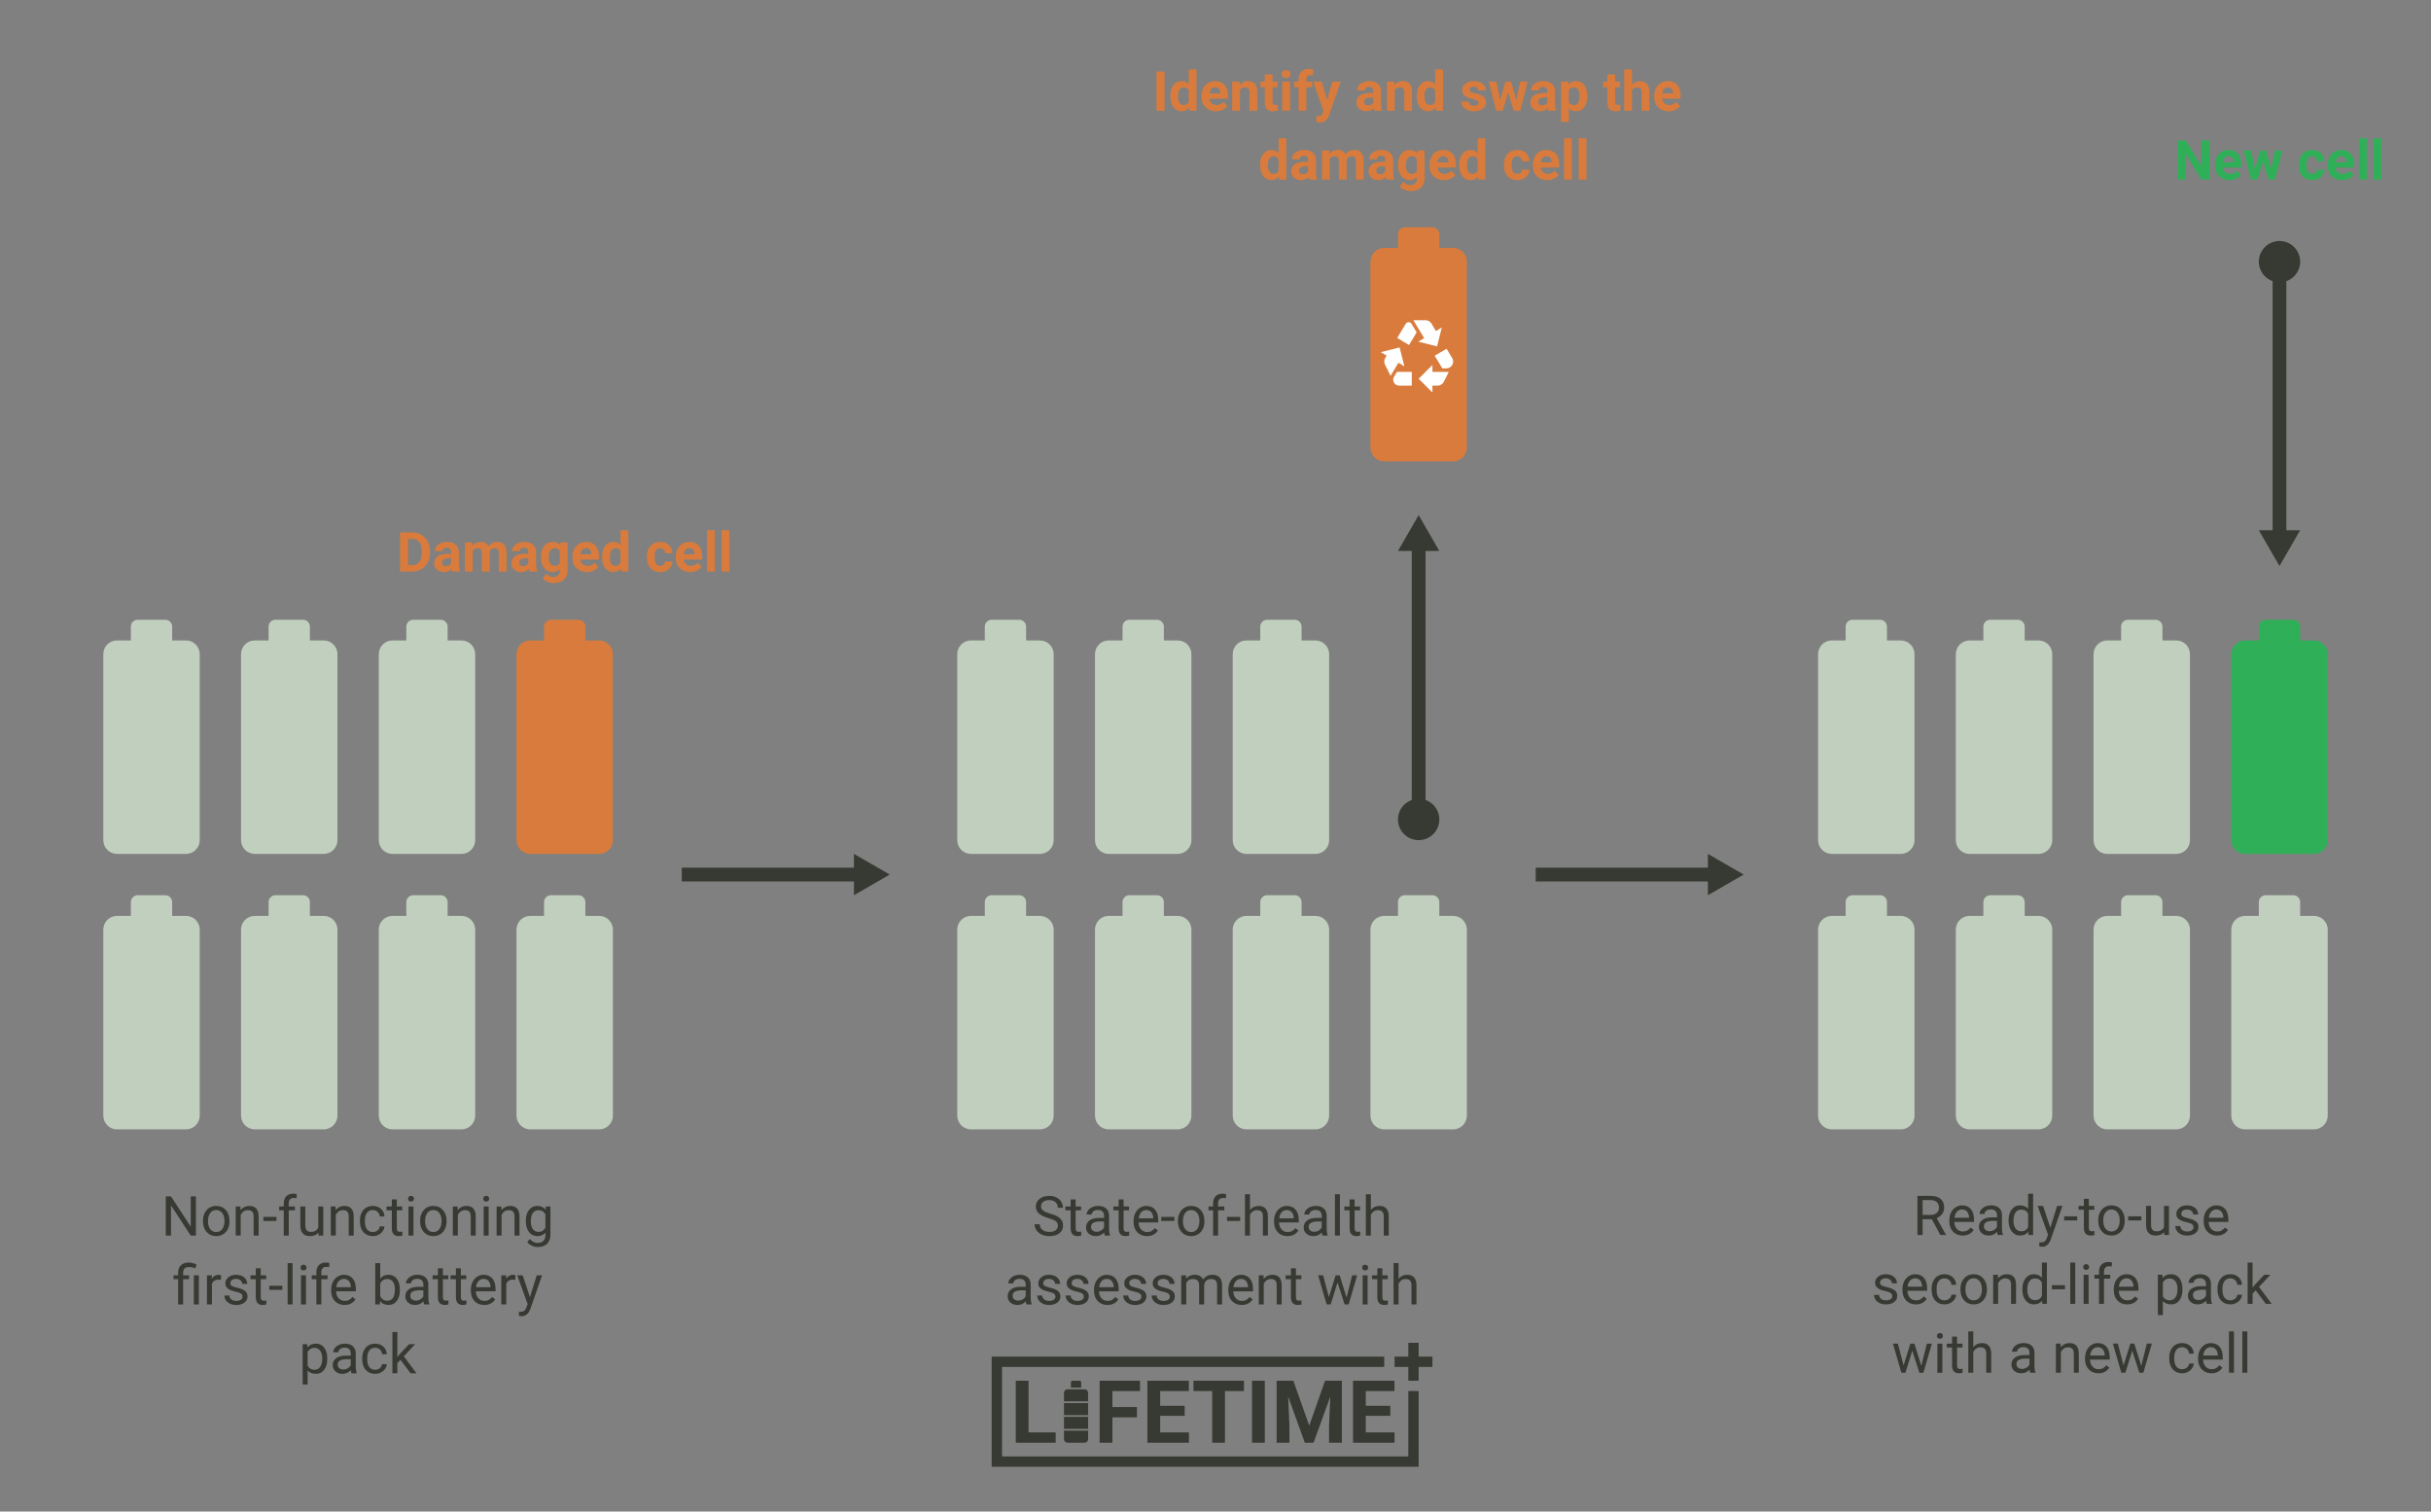 <svg xmlns="http://www.w3.org/2000/svg" viewBox="0 0 706 439"><rect x="0" y="0" width="706" height="439" fill="#808080" stroke="none"/><defs><linearGradient id="a"><stop offset="0" stop-color="#b4edad"/><stop offset="1" stop-color="#4bd43a"/></linearGradient></defs><path fill="#363a32" d="m412 149.607-3 5.197L406 160h4v72.359A6 6 0 0 0 406 238a6 6 0 0 0 6 6 6 6 0 0 0 6-6 6 6 0 0 0-4-5.656V160h4l-3-5.195z"/><path fill="#c1d0be" d="M40 180c-.277 0-.542.055-.781.156-.24.101-.452.249-.633.43-.181.181-.329.393-.43.633-.101.239-.156.504-.156.781v4h-4c-2.216 0-4 1.784-4 4v54c0 2.216 1.784 4 4 4h20c2.216 0 4-1.784 4-4v-54c0-2.216-1.784-4-4-4h-4v-4c0-.277-.055-.542-.156-.781-.101-.239-.249-.452-.43-.633-.181-.181-.393-.329-.633-.43C48.542 180.055 48.277 180 48 180ZM80 180c-.277 0-.542.055-.781.156-.24.101-.452.249-.633.43-.181.181-.329.393-.43.633-.101.239-.156.504-.156.781v4h-4c-2.216 0-4 1.784-4 4v54c0 2.216 1.784 4 4 4h20c2.216 0 4-1.784 4-4v-54c0-2.216-1.784-4-4-4h-4v-4c0-.277-.055-.542-.156-.781-.101-.239-.249-.452-.43-.633-.181-.181-.393-.329-.633-.43C88.542 180.055 88.277 180 88 180ZM120 180c-.277 0-.542.055-.781.156-.24.101-.452.249-.633.43-.181.181-.329.393-.43.633-.101.239-.156.504-.156.781v4h-4c-2.216 0-4 1.784-4 4v54c0 2.216 1.784 4 4 4h20c2.216 0 4-1.784 4-4v-54c0-2.216-1.784-4-4-4h-4v-4c0-.277-.055-.542-.156-.781-.101-.239-.249-.452-.43-.633-.181-.181-.393-.329-.633-.43C128.542 180.055 128.277 180 128 180Z"/><path fill="#d97b3c" d="M160 180c-.277 0-.542.055-.781.156-.24.101-.452.249-.633.43-.181.181-.329.393-.43.633-.101.239-.156.504-.156.781v4h-4c-2.216 0-4 1.784-4 4v54c0 2.216 1.784 4 4 4h20c2.216 0 4-1.784 4-4v-54c0-2.216-1.784-4-4-4h-4v-4c0-.277-.055-.542-.156-.781-.101-.239-.249-.452-.43-.633-.181-.181-.393-.329-.633-.43C168.542 180.055 168.277 180 168 180Z"/><path fill="#c1d0be" d="M40 260c-.277 0-.542.055-.781.156-.24.101-.452.249-.633.43-.181.181-.329.393-.43.633-.101.239-.156.504-.156.781v4h-4c-2.216 0-4 1.784-4 4v54c0 2.216 1.784 4 4 4h20c2.216 0 4-1.784 4-4v-54c0-2.216-1.784-4-4-4h-4v-4c0-.277-.055-.542-.156-.781-.101-.239-.249-.452-.43-.633-.181-.181-.393-.329-.633-.43C48.542 260.055 48.277 260 48 260ZM80 260c-.277 0-.542.055-.781.156-.24.101-.452.249-.633.43-.181.181-.329.393-.43.633-.101.239-.156.504-.156.781v4h-4c-2.216 0-4 1.784-4 4v54c0 2.216 1.784 4 4 4h20c2.216 0 4-1.784 4-4v-54c0-2.216-1.784-4-4-4h-4v-4c0-.277-.055-.542-.156-.781-.101-.239-.249-.452-.43-.633-.181-.181-.393-.329-.633-.43C88.542 260.055 88.277 260 88 260ZM120 260c-.277 0-.542.055-.781.156-.24.101-.452.249-.633.43-.181.181-.329.393-.43.633-.101.239-.156.504-.156.781v4h-4c-2.216 0-4 1.784-4 4v54c0 2.216 1.784 4 4 4h20c2.216 0 4-1.784 4-4v-54c0-2.216-1.784-4-4-4h-4v-4c0-.277-.055-.542-.156-.781-.101-.239-.249-.452-.43-.633-.181-.181-.393-.329-.633-.43C128.542 260.055 128.277 260 128 260ZM160 260c-.277 0-.542.055-.781.156-.24.101-.452.249-.633.43-.181.181-.329.393-.43.633-.101.239-.156.504-.156.781v4h-4c-2.216 0-4 1.784-4 4v54c0 2.216 1.784 4 4 4h20c2.216 0 4-1.784 4-4v-54c0-2.216-1.784-4-4-4h-4v-4c0-.277-.055-.542-.156-.781-.101-.239-.249-.452-.43-.633-.181-.181-.393-.329-.633-.43C168.542 260.055 168.277 260 168 260Z"/><g fill="#363a32" stroke-width="2" aria-label="Non-functioning first-life battery pack" font-family="Roboto" font-size="16px" font-weight="700" style="-inkscape-font-specification:&quot;Roboto Bold&quot;;text-align:center" text-anchor="middle"><path d="M56.895 358.849h-1.508l-5.727-8.766v8.766h-1.508v-11.375h1.508l5.742 8.805v-8.805h1.492zm2.055-4.305q0-1.242.484-2.234.492-.992 1.359-1.531.875-.539 1.992-.539 1.727 0 2.789 1.195 1.07 1.195 1.07 3.18v.102q0 1.234-.477 2.219-.469.977-1.352 1.523-.875.547-2.016.547-1.719 0-2.789-1.195-1.062-1.195-1.062-3.164zm1.453.172q0 1.406.648 2.258.656.852 1.75.852 1.102 0 1.75-.859.648-.867.648-2.422 0-1.391-.664-2.25-.656-.867-1.75-.867-1.07 0-1.727.852t-.656 2.438zm9.422-4.32.047 1.062q.969-1.219 2.531-1.219 2.68 0 2.703 3.023v5.586h-1.445v-5.594q-.008-.914-.422-1.352-.406-.438-1.273-.438-.703 0-1.234.375t-.828.984v6.023h-1.445v-8.453zm10.469 4.211h-3.812v-1.18h3.812zm2.117 4.242v-7.336h-1.336v-1.117h1.336v-.867q0-1.359.727-2.102.727-.742 2.055-.742.5 0 .992.133l-.078 1.172q-.367-.07-.781-.07-.703 0-1.086.414-.383.406-.383 1.172v.891h1.805v1.117h-1.805v7.336zm10.062-.836q-.844.992-2.477.992-1.352 0-2.062-.781-.703-.789-.711-2.328v-5.5h1.445v5.461q0 1.922 1.562 1.922 1.656 0 2.203-1.234v-6.148h1.445v8.453h-1.375zm4.969-7.617.047 1.062q.969-1.219 2.531-1.219 2.68 0 2.703 3.023v5.586h-1.445v-5.594q-.008-.914-.422-1.352-.406-.438-1.273-.438-.703 0-1.234.375t-.828.984v6.023h-1.445v-8.453zm10.852 7.43q.773 0 1.352-.469.578-.469.641-1.172h1.367q-.039.727-.5 1.383-.461.656-1.234 1.047-.766.391-1.625.391-1.727 0-2.75-1.148-1.016-1.156-1.016-3.156v-.242q0-1.234.453-2.195.453-.961 1.297-1.492.852-.531 2.008-.531 1.422 0 2.359.852.945.852 1.008 2.211h-1.367q-.062-.82-.625-1.344-.555-.531-1.375-.531-1.102 0-1.711.797-.602.789-.602 2.289v.273q0 1.461.602 2.25.602.789 1.719.789zm6.945-9.477v2.047h1.578v1.117h-1.578v5.242q0 .508.211.766.211.25.719.25.25 0 .688-.094v1.172q-.57.156-1.109.156-.969 0-1.461-.586-.492-.586-.492-1.664v-5.242h-1.539v-1.117h1.539v-2.047zm4.836 10.5h-1.445v-8.453h1.445zm-1.562-10.695q0-.352.211-.594.219-.242.641-.242.422 0 .641.242.219.242.219.594t-.219.586q-.219.234-.641.234-.422 0-.641-.234-.211-.234-.211-.586zm3.492 6.391q0-1.242.484-2.234.492-.992 1.359-1.531.875-.539 1.992-.539 1.727 0 2.789 1.195 1.07 1.195 1.07 3.18v.102q0 1.234-.477 2.219-.469.977-1.352 1.523-.875.547-2.016.547-1.719 0-2.789-1.195-1.062-1.195-1.062-3.164zm1.453.172q0 1.406.648 2.258.656.852 1.75.852 1.102 0 1.75-.859.648-.867.648-2.422 0-1.391-.664-2.25-.656-.867-1.75-.867-1.07 0-1.727.852t-.656 2.438zm9.422-4.32.047 1.062q.969-1.219 2.531-1.219 2.68 0 2.703 3.023v5.586h-1.445v-5.594q-.008-.914-.422-1.352-.406-.438-1.273-.438-.703 0-1.234.375t-.828.984v6.023h-1.445v-8.453zm9.031 8.453h-1.445v-8.453h1.445zm-1.562-10.695q0-.352.211-.594.219-.242.641-.242.422 0 .641.242.219.242.219.594t-.219.586q-.219.234-.641.234-.422 0-.641-.234-.211-.234-.211-.586zm5.242 2.242.047 1.062q.969-1.219 2.531-1.219 2.68 0 2.703 3.023v5.586h-1.445v-5.594q-.008-.914-.422-1.352-.406-.438-1.273-.438-.703 0-1.234.375t-.828.984v6.023h-1.445v-8.453zm7.117 4.156q0-1.977.914-3.141.914-1.172 2.422-1.172 1.547 0 2.414 1.094l.07-.938h1.32v8.25q0 1.641-.977 2.586-.969.945-2.609.945-.914 0-1.789-.391-.875-.391-1.336-1.07l.75-.867q.93 1.148 2.273 1.148 1.055 0 1.641-.594.594-.594.594-1.672v-.727q-.867 1-2.367 1-1.484 0-2.406-1.195-.914-1.195-.914-3.258zm1.453.164q0 1.43.586 2.25.586.812 1.641.812 1.367 0 2.008-1.242v-3.859q-.664-1.211-1.992-1.211-1.055 0-1.648.82-.594.82-.594 2.43zM51.727 378.849v-7.336h-1.336v-1.117h1.336v-.719q0-1.414.805-2.203.812-.789 2.289-.789.875 0 2.211.477l-.242 1.219q-.977-.391-1.859-.391-.93 0-1.344.422-.406.414-.406 1.25v.734h1.727v1.117h-1.727v7.336zm6.023 0h-1.453v-8.453H57.75Zm6.438-7.156q-.328-.055-.711-.055-1.422 0-1.93 1.211v6h-1.445v-8.453h1.406l.023.977q.711-1.133 2.016-1.133.422 0 .641.109zm6.25 4.914q0-.586-.445-.906-.438-.328-1.539-.562-1.094-.234-1.742-.562-.641-.328-.953-.781-.305-.453-.305-1.078 0-1.039.875-1.758.883-.719 2.25-.719 1.438 0 2.328.742.898.742.898 1.898h-1.453q0-.594-.508-1.023-.5-.43-1.266-.43-.789 0-1.234.344-.445.344-.445.898 0 .523.414.789.414.266 1.492.508 1.086.242 1.758.578.672.336.992.812.328.469.328 1.148 0 1.133-.906 1.82-.906.68-2.352.68-1.016 0-1.797-.359-.781-.359-1.227-1-.438-.648-.438-1.398h1.445q.039.727.578 1.156.547.422 1.438.422.82 0 1.312-.328.5-.336.5-.891zm5.289-8.258v2.047h1.578v1.117h-1.578v5.242q0 .508.211.766.211.25.719.25.25 0 .688-.094v1.172q-.57.156-1.109.156-.969 0-1.461-.586-.492-.586-.492-1.664v-5.242h-1.539v-1.117h1.539v-2.047zM82 374.606h-3.812v-1.18H82Zm2.977 4.242H83.531v-12h1.445zm3.883 0h-1.445v-8.453h1.445zm-1.562-10.695q0-.352.211-.594.219-.242.641-.242t.641.242q.219.242.219.594t-.219.586q-.219.234-.641.234t-.641-.234q-.211-.234-.211-.586zm4.586 10.695v-7.336h-1.336v-1.117h1.336v-.867q0-1.359.727-2.102.727-.742 2.055-.742.5 0 .992.133l-.078 1.172q-.367-.07-.781-.07-.703 0-1.086.414-.383.406-.383 1.172v.891h1.805v1.117H93.328v7.336zm8.164.156q-1.719 0-2.797-1.125-1.078-1.133-1.078-3.023v-.266q0-1.258.477-2.242.484-.992 1.344-1.547.867-.562 1.875-.562 1.648 0 2.563 1.086.914 1.086.914 3.109v.602h-5.727q.031 1.25.727 2.023.703.766 1.781.766.766 0 1.297-.312t.93-.828l.883.688q-1.062 1.633-3.188 1.633zm-.18-7.578q-.875 0-1.469.641-.594.633-.734 1.781h4.234v-.109q-.062-1.102-.594-1.703-.531-.609-1.438-.609zm16.266 3.289q0 1.938-.891 3.117-.891 1.172-2.391 1.172-1.602 0-2.477-1.133l-.07.977h-1.328v-12h1.445v4.477q.875-1.086 2.414-1.086t2.414 1.164q.883 1.164.883 3.188zm-1.445-.164q0-1.477-.57-2.281-.57-.805-1.641-.805-1.43 0-2.055 1.328v3.656q.664 1.328 2.07 1.328 1.039 0 1.617-.805.578-.805.578-2.422zm8.484 4.297q-.125-.25-.203-.891-1.008 1.047-2.406 1.047-1.25 0-2.055-.703-.797-.711-.797-1.797 0-1.32 1-2.047 1.008-.734 2.828-.734h1.406v-.664q0-.758-.453-1.203-.453-.453-1.336-.453-.773 0-1.297.391-.523.391-.523.945h-1.453q0-.633.445-1.219.453-.594 1.219-.938.773-.344 1.695-.344 1.461 0 2.289.734.828.727.859 2.008v3.891q0 1.164.297 1.852v.125zm-2.398-1.102q.68 0 1.289-.352.609-.352.883-.914v-1.734h-1.133q-2.656 0-2.656 1.555 0 .68.453 1.062.453.383 1.164.383zm7.844-9.398v2.047h1.578v1.117h-1.578v5.242q0 .508.211.766.211.25.719.25.25 0 .688-.094v1.172q-.57.156-1.109.156-.969 0-1.461-.586-.492-.586-.492-1.664v-5.242h-1.539v-1.117h1.539v-2.047zm5.227 0v2.047h1.578v1.117h-1.578v5.242q0 .508.211.766.211.25.719.25.25 0 .688-.094v1.172q-.57.156-1.109.156-.969 0-1.461-.586-.492-.586-.492-1.664v-5.242h-1.539v-1.117h1.539v-2.047zm6.773 10.656q-1.719 0-2.797-1.125-1.078-1.133-1.078-3.023v-.266q0-1.258.477-2.242.484-.992 1.344-1.547.867-.562 1.875-.562 1.648 0 2.562 1.086.914 1.086.914 3.109v.602h-5.727q.031 1.25.727 2.023.703.766 1.781.766.766 0 1.297-.312t.93-.828l.883.688q-1.062 1.633-3.188 1.633zm-.18-7.578q-.875 0-1.469.641-.594.633-.734 1.781h4.234v-.109q-.062-1.102-.594-1.703-.531-.609-1.438-.609zm9.234.266q-.328-.055-.711-.055-1.422 0-1.93 1.211v6h-1.445v-8.453h1.406l.023.977q.711-1.133 2.016-1.133.422 0 .641.109zm4.234 5.039 1.969-6.336h1.547l-3.398 9.758q-.789 2.109-2.508 2.109l-.273-.023-.539-.102v-1.172l.391.031q.734 0 1.141-.297.414-.297.68-1.086l.32-.859-3.016-8.359h1.578zM95.035 394.716q0 1.93-.883 3.109-.883 1.18-2.391 1.18-1.539 0-2.422-.977v4.07h-1.445v-11.703h1.32l.07.938q.883-1.094 2.453-1.094 1.523 0 2.406 1.148.891 1.148.891 3.195zm-1.445-.164q0-1.43-.609-2.258-.609-.828-1.672-.828-1.312 0-1.969 1.164v4.039q.648 1.156 1.984 1.156 1.039 0 1.648-.82.617-.828.617-2.453zm8.5 4.297q-.125-.25-.203-.891-1.008 1.047-2.406 1.047-1.25 0-2.055-.703-.797-.711-.797-1.797 0-1.32 1-2.047 1.008-.734 2.828-.734h1.406v-.664q0-.758-.453-1.203-.453-.453-1.336-.453-.773 0-1.297.391-.523.391-.523.945h-1.453q0-.633.445-1.219.453-.594 1.219-.938.773-.344 1.695-.344 1.461 0 2.289.734.828.727.859 2.008v3.891q0 1.164.297 1.852v.125zm-2.398-1.102q.68 0 1.289-.352.609-.352.883-.914v-1.734h-1.133q-2.656 0-2.656 1.555 0 .68.453 1.062t1.164.383zm9.273.078q.773 0 1.352-.469.578-.469.641-1.172h1.367q-.039.727-.5 1.383-.461.656-1.234 1.047-.766.391-1.625.391-1.727 0-2.75-1.148-1.016-1.156-1.016-3.156v-.242q0-1.234.453-2.195.453-.961 1.297-1.492.852-.531 2.008-.531 1.422 0 2.359.852.945.852 1.008 2.211h-1.367q-.062-.82-.625-1.344-.555-.531-1.375-.531-1.102 0-1.711.797-.602.789-.602 2.289v.273q0 1.461.602 2.25.602.789 1.719.789zm7.344-2.891-.906.945v2.969h-1.445v-12h1.445v7.258l.773-.93 2.633-2.781h1.758l-3.289 3.531 3.672 4.922h-1.695z" style="-inkscape-font-specification:Roboto"/></g><path fill="#d97b3c" d="M116.172 166v-11.375h3.5q1.5 0 2.68.68 1.188.672 1.852 1.922.664 1.242.664 2.828v.523q0 1.586-.656 2.82-.648 1.234-1.836 1.914-1.188.68-2.68.688zm2.344-9.477v7.594h1.133q1.375 0 2.102-.898.727-.898.742-2.57v-.602q0-1.734-.719-2.625-.719-.898-2.102-.898zM131.32 166q-.156-.305-.227-.758-.82.914-2.133.914-1.242 0-2.062-.719-.812-.719-.812-1.812 0-1.344.992-2.062 1-.719 2.883-.727H131v-.484q0-.586-.305-.938-.297-.352-.945-.352-.57 0-.898.273-.32.273-.32.75h-2.258q0-.734.453-1.359.453-.625 1.281-.977.828-.359 1.859-.359 1.562 0 2.477.789.922.781.922 2.203v3.664q.008 1.203.336 1.82V166Zm-1.867-1.57q.5 0 .922-.219.422-.227.625-.602v-1.453h-.844q-1.695 0-1.805 1.172l-.008.133q0 .422.297.695.297.273.812.273zm7.664-6.883.07.945q.898-1.102 2.43-1.102 1.633 0 2.242 1.289.891-1.289 2.539-1.289 1.375 0 2.047.805.672.797.672 2.406V166h-2.266v-5.391q0-.719-.281-1.047-.281-.336-.992-.336-1.016 0-1.406.969l.008 5.805h-2.258v-5.383q0-.734-.289-1.062-.289-.328-.984-.328-.961 0-1.391.797V166H135v-8.453zM153.75 166q-.156-.305-.227-.758-.82.914-2.133.914-1.242 0-2.062-.719-.812-.719-.812-1.812 0-1.344.992-2.062 1-.719 2.883-.727h1.039v-.484q0-.586-.305-.938-.297-.352-.945-.352-.57 0-.898.273-.32.273-.32.75h-2.258q0-.734.453-1.359.453-.625 1.281-.977.828-.359 1.859-.359 1.562 0 2.477.789.922.781.922 2.203v3.664q.008 1.203.336 1.82V166Zm-1.867-1.57q.5 0 .922-.219.422-.227.625-.602v-1.453h-.844q-1.695 0-1.805 1.172l-.008.133q0 .422.297.695.297.273.812.273zm5.219-2.719q0-1.945.922-3.133.93-1.188 2.5-1.188 1.391 0 2.164.953l.094-.797h2.047v8.172q0 1.109-.508 1.93-.5.82-1.414 1.25-.914.43-2.141.43-.93 0-1.812-.375-.883-.367-1.336-.953l1-1.375q.844.945 2.047.945.898 0 1.398-.484.5-.477.5-1.359v-.453q-.781.883-2.055.883-1.523 0-2.469-1.188-.938-1.195-.938-3.164zm2.258.164q0 1.148.461 1.805.461.648 1.266.648 1.031 0 1.477-.773V160q-.453-.773-1.461-.773-.812 0-1.281.664-.461.664-.461 1.984zm11.094 4.281q-1.859 0-3.031-1.141-1.164-1.141-1.164-3.039v-.219q0-1.273.492-2.273.492-1.008 1.391-1.547.906-.547 2.062-.547 1.734 0 2.727 1.094 1 1.094 1 3.102v.922h-5.383q.109.828.656 1.328.555.5 1.398.5 1.305 0 2.039-.945l1.109 1.242q-.508.719-1.375 1.125-.867.398-1.922.398zm-.258-6.938q-.672 0-1.094.453-.414.453-.531 1.297h3.141v-.18q-.016-.75-.406-1.156-.391-.414-1.109-.414zm4.664 2.492q0-1.977.883-3.148.891-1.172 2.43-1.172 1.234 0 2.039.922V154h2.266v12h-2.039l-.109-.898q-.844 1.055-2.172 1.055-1.492 0-2.398-1.172-.898-1.18-.898-3.273zm2.258.164q0 1.188.414 1.82.414.633 1.203.633 1.047 0 1.477-.883v-3.336q-.422-.883-1.461-.883-1.633 0-1.633 2.648zm14.609 2.461q.625 0 1.016-.344.391-.344.406-.914h2.117q-.008.859-.469 1.578-.461.711-1.266 1.109-.797.391-1.766.391-1.812 0-2.859-1.148-1.047-1.156-1.047-3.188v-.148q0-1.953 1.039-3.117 1.039-1.164 2.852-1.164 1.586 0 2.539.906.961.898.977 2.398h-2.117q-.016-.656-.406-1.062-.391-.414-1.031-.414-.789 0-1.195.578-.398.57-.398 1.859v.234q0 1.305.398 1.875.398.57 1.211.57zm8.719 1.82q-1.859 0-3.031-1.141-1.164-1.141-1.164-3.039v-.219q0-1.273.492-2.273.492-1.008 1.391-1.547.906-.547 2.062-.547 1.734 0 2.727 1.094 1 1.094 1 3.102v.922h-5.383q.109.828.656 1.328.555.5 1.398.5 1.305 0 2.039-.945l1.109 1.242q-.508.719-1.375 1.125-.867.398-1.922.398zm-.258-6.938q-.672 0-1.094.453-.414.453-.531 1.297h3.141v-.18q-.016-.75-.406-1.156-.391-.414-1.109-.414zM207.586 166h-2.266v-12h2.266zm4.242 0h-2.266v-12h2.266z" aria-label="Damaged cell" style="-inkscape-font-specification:&quot;Roboto Bold&quot;"/><path fill="#363a32" d="M248 248v4h-50v4h50v4l5.195-3 5.197-3-5.197-3z"/><path fill="#c1d0be" d="M288 180c-.277 0-.542.055-.781.156-.24.101-.452.249-.633.43-.181.181-.329.393-.43.633-.101.239-.156.504-.156.781v4h-4c-2.216 0-4 1.784-4 4v54c0 2.216 1.784 4 4 4h20c2.216 0 4-1.784 4-4v-54c0-2.216-1.784-4-4-4h-4v-4c0-.277-.055-.542-.156-.781-.101-.239-.249-.452-.43-.633-.181-.181-.393-.329-.633-.43C296.542 180.055 296.277 180 296 180ZM328 180c-.277 0-.542.055-.781.156-.24.101-.452.249-.633.43-.181.181-.329.393-.43.633-.101.239-.156.504-.156.781v4h-4c-2.216 0-4 1.784-4 4v54c0 2.216 1.784 4 4 4h20c2.216 0 4-1.784 4-4v-54c0-2.216-1.784-4-4-4h-4v-4c0-.277-.055-.542-.156-.781-.101-.239-.249-.452-.43-.633-.181-.181-.393-.329-.633-.43C336.542 180.055 336.277 180 336 180ZM368 180c-.277 0-.542.055-.781.156-.24.101-.452.249-.633.43-.181.181-.329.393-.43.633-.101.239-.156.504-.156.781v4h-4c-2.216 0-4 1.784-4 4v54c0 2.216 1.784 4 4 4h20c2.216 0 4-1.784 4-4v-54c0-2.216-1.784-4-4-4h-4v-4c0-.277-.055-.542-.156-.781-.101-.239-.249-.452-.43-.633-.181-.181-.393-.329-.633-.43C376.542 180.055 376.277 180 376 180ZM288 260c-.277 0-.542.055-.781.156-.24.101-.452.249-.633.43-.181.181-.329.393-.43.633-.101.239-.156.504-.156.781v4h-4c-2.216 0-4 1.784-4 4v54c0 2.216 1.784 4 4 4h20c2.216 0 4-1.784 4-4v-54c0-2.216-1.784-4-4-4h-4v-4c0-.277-.055-.542-.156-.781-.101-.239-.249-.452-.43-.633-.181-.181-.393-.329-.633-.43C296.542 260.055 296.277 260 296 260ZM328 260c-.277 0-.542.055-.781.156-.24.101-.452.249-.633.43-.181.181-.329.393-.43.633-.101.239-.156.504-.156.781v4h-4c-2.216 0-4 1.784-4 4v54c0 2.216 1.784 4 4 4h20c2.216 0 4-1.784 4-4v-54c0-2.216-1.784-4-4-4h-4v-4c0-.277-.055-.542-.156-.781-.101-.239-.249-.452-.43-.633-.181-.181-.393-.329-.633-.43C336.542 260.055 336.277 260 336 260ZM368 260c-.277 0-.542.055-.781.156-.24.101-.452.249-.633.43-.181.181-.329.393-.43.633-.101.239-.156.504-.156.781v4h-4c-2.216 0-4 1.784-4 4v54c0 2.216 1.784 4 4 4h20c2.216 0 4-1.784 4-4v-54c0-2.216-1.784-4-4-4h-4v-4c0-.277-.055-.542-.156-.781-.101-.239-.249-.452-.43-.633-.181-.181-.393-.329-.633-.43C376.542 260.055 376.277 260 376 260ZM408 260c-.277 0-.542.055-.781.156-.24.101-.452.249-.633.43-.181.181-.329.393-.43.633-.101.239-.156.504-.156.781v4h-4c-2.216 0-4 1.784-4 4v54c0 2.216 1.784 4 4 4h20c2.216 0 4-1.784 4-4v-54c0-2.216-1.784-4-4-4h-4v-4c0-.277-.055-.542-.156-.781-.101-.239-.249-.452-.43-.633-.181-.181-.393-.329-.633-.43C416.542 260.055 416.277 260 416 260Z"/><g fill="#363a32" stroke-width="2" aria-label="State-of-health assessment with" font-family="Roboto" font-size="16px" font-weight="700" style="-inkscape-font-specification:&quot;Roboto Bold&quot;;text-align:center" text-anchor="middle"><path d="M304.508 353.778q-1.93-.555-2.812-1.359-.875-.812-.875-2 0-1.344 1.07-2.219 1.078-.883 2.797-.883 1.172 0 2.086.453.922.453 1.422 1.25.508.797.508 1.742h-1.508q0-1.031-.656-1.617-.656-.594-1.852-.594-1.109 0-1.734.492-.617.484-.617 1.352 0 .695.586 1.18.594.477 2.008.875 1.422.398 2.219.883.805.477 1.188 1.117.391.641.391 1.508 0 1.383-1.078 2.219-1.078.828-2.883.828-1.172 0-2.188-.445-1.016-.453-1.57-1.234-.547-.781-.547-1.773h1.508q0 1.031.758 1.633.766.594 2.039.594 1.188 0 1.82-.484.633-.484.633-1.32 0-.836-.586-1.289-.586-.461-2.125-.906zm7.875-5.43v2.047h1.578v1.117h-1.578v5.242q0 .508.211.766.211.25.719.25.25 0 .688-.094v1.172q-.57.156-1.109.156-.969 0-1.461-.586-.492-.586-.492-1.664v-5.242h-1.539v-1.117h1.539v-2.047zm8.484 10.5q-.125-.25-.203-.891-1.008 1.047-2.406 1.047-1.25 0-2.055-.703-.797-.711-.797-1.797 0-1.32 1-2.047 1.008-.734 2.828-.734h1.406v-.664q0-.758-.453-1.203-.453-.453-1.336-.453-.773 0-1.297.391-.523.391-.523.945h-1.453q0-.633.445-1.219.453-.594 1.219-.938.773-.344 1.695-.344 1.461 0 2.289.734.828.727.859 2.008v3.891q0 1.164.297 1.852v.125zm-2.398-1.102q.68 0 1.289-.352.609-.352.883-.914v-1.734h-1.133q-2.656 0-2.656 1.555 0 .68.453 1.062.453.383 1.164.383zm7.844-9.398v2.047h1.578v1.117h-1.578v5.242q0 .508.211.766.211.25.719.25.25 0 .688-.094v1.172q-.57.156-1.109.156-.969 0-1.461-.586-.492-.586-.492-1.664v-5.242h-1.539v-1.117h1.539v-2.047zm6.773 10.656q-1.719 0-2.797-1.125-1.078-1.133-1.078-3.023v-.266q0-1.258.477-2.242.484-.992 1.344-1.547.867-.562 1.875-.562 1.648 0 2.562 1.086.914 1.086.914 3.109v.602h-5.727q.031 1.25.727 2.023.703.766 1.781.766.766 0 1.297-.312t.93-.828l.883.688q-1.062 1.633-3.188 1.633zm-.18-7.578q-.875 0-1.469.641-.594.633-.734 1.781h4.234v-.109q-.062-1.102-.594-1.703-.531-.609-1.438-.609zm8.156 3.18H337.25v-1.18h3.812zm1.023-.062q0-1.242.484-2.234.492-.992 1.359-1.531.875-.539 1.992-.539 1.727 0 2.789 1.195 1.07 1.195 1.07 3.18v.102q0 1.234-.477 2.219-.469.977-1.352 1.523-.875.547-2.016.547-1.719 0-2.789-1.195-1.062-1.195-1.062-3.164zm1.453.172q0 1.406.648 2.258.656.852 1.75.852 1.102 0 1.75-.859.648-.867.648-2.422 0-1.391-.664-2.25-.656-.867-1.75-.867-1.07 0-1.727.852t-.656 2.438zm8.766 4.133v-7.336h-1.336v-1.117h1.336v-.867q0-1.359.727-2.102.727-.742 2.055-.742.5 0 .992.133L356 347.989q-.367-.07-.781-.07-.703 0-1.086.414-.383.406-.383 1.172v.891h1.805v1.117H353.75v7.336zm7.852-4.242h-3.812v-1.18h3.812zm2.852-3.188q.961-1.18 2.5-1.18 2.68 0 2.703 3.023v5.586h-1.445v-5.594q-.008-.914-.422-1.352-.406-.438-1.273-.438-.703 0-1.234.375t-.828.984v6.023h-1.445v-12h1.445zm10.875 7.586q-1.719 0-2.797-1.125-1.078-1.133-1.078-3.023v-.266q0-1.258.477-2.242.484-.992 1.344-1.547.867-.562 1.875-.562 1.648 0 2.562 1.086.914 1.086.914 3.109v.602h-5.727q.031 1.25.727 2.023.703.766 1.781.766.766 0 1.297-.312t.93-.828l.883.688q-1.062 1.633-3.188 1.633zm-.18-7.578q-.875 0-1.469.641-.594.633-.734 1.781h4.234v-.109q-.062-1.102-.594-1.703-.531-.609-1.438-.609zm10.367 7.422q-.125-.25-.203-.891-1.008 1.047-2.406 1.047-1.25 0-2.055-.703-.797-.711-.797-1.797 0-1.32 1-2.047 1.008-.734 2.828-.734h1.406v-.664q0-.758-.453-1.203-.453-.453-1.336-.453-.773 0-1.297.391-.523.391-.523.945h-1.453q0-.633.445-1.219.453-.594 1.219-.938.773-.344 1.695-.344 1.461 0 2.289.734.828.727.859 2.008v3.891q0 1.164.297 1.852v.125zm-2.398-1.102q.68 0 1.289-.352.609-.352.883-.914v-1.734h-1.133q-2.656 0-2.656 1.555 0 .68.453 1.062.453.383 1.164.383zm7.453 1.102h-1.445v-12h1.445zm4.273-10.5v2.047h1.578v1.117h-1.578v5.242q0 .508.211.766.211.25.719.25.25 0 .688-.094v1.172q-.57.156-1.109.156-.969 0-1.461-.586-.492-.586-.492-1.664v-5.242h-1.539v-1.117h1.539v-2.047zm4.711 3.07q.961-1.18 2.5-1.18 2.68 0 2.703 3.023v5.586h-1.445v-5.594q-.008-.914-.422-1.352-.406-.438-1.273-.438-.703 0-1.234.375t-.828.984v6.023h-1.445v-12h1.445zM298.102 378.849q-.125-.25-.203-.891-1.008 1.047-2.406 1.047-1.25 0-2.055-.703-.797-.711-.797-1.797 0-1.32 1-2.047 1.008-.734 2.828-.734h1.406v-.664q0-.758-.453-1.203-.453-.453-1.336-.453-.773 0-1.297.391-.523.391-.523.945h-1.453q0-.633.445-1.219.453-.594 1.219-.938.773-.344 1.695-.344 1.461 0 2.289.734.828.727.859 2.008v3.891q0 1.164.297 1.852v.125zm-2.398-1.102q.68 0 1.289-.352.609-.352.883-.914v-1.734h-1.133q-2.656 0-2.656 1.555 0 .68.453 1.062.453.383 1.164.383zm10.805-1.141q0-.586-.445-.906-.438-.328-1.539-.562-1.094-.234-1.742-.562-.641-.328-.953-.781-.305-.453-.305-1.078 0-1.039.875-1.758.883-.719 2.25-.719 1.438 0 2.328.742.898.742.898 1.898h-1.453q0-.594-.508-1.023-.5-.43-1.266-.43-.789 0-1.234.344t-.445.898q0 .523.414.789.414.266 1.492.508 1.086.242 1.758.578.672.336.992.812.328.469.328 1.148 0 1.133-.906 1.82-.906.68-2.352.68-1.016 0-1.797-.359-.781-.359-1.227-1-.438-.648-.438-1.398h1.445q.039.727.578 1.156.547.422 1.438.422.82 0 1.312-.328.5-.336.5-.891zm8.25 0q0-.586-.445-.906-.438-.328-1.539-.562-1.094-.234-1.742-.562-.641-.328-.953-.781-.305-.453-.305-1.078 0-1.039.875-1.758.883-.719 2.25-.719 1.438 0 2.328.742.898.742.898 1.898h-1.453q0-.594-.508-1.023-.5-.43-1.266-.43-.789 0-1.234.344t-.445.898q0 .523.414.789.414.266 1.492.508 1.086.242 1.758.578.672.336.992.812.328.469.328 1.148 0 1.133-.906 1.82-.906.68-2.352.68-1.016 0-1.797-.359-.781-.359-1.227-1-.438-.648-.438-1.398h1.445q.039.727.578 1.156.547.422 1.438.422.82 0 1.312-.328.5-.336.5-.891zm6.836 2.398q-1.719 0-2.797-1.125-1.078-1.133-1.078-3.023v-.266q0-1.258.477-2.242.484-.992 1.344-1.547.867-.562 1.875-.562 1.648 0 2.562 1.086.914 1.086.914 3.109v.602h-5.727q.031 1.25.727 2.023.703.766 1.781.766.766 0 1.297-.312t.93-.828l.883.688q-1.062 1.633-3.188 1.633zm-.18-7.578q-.875 0-1.469.641-.594.633-.734 1.781h4.234v-.109q-.062-1.102-.594-1.703-.531-.609-1.438-.609zm10.07 5.18q0-.586-.445-.906-.438-.328-1.539-.562-1.094-.234-1.742-.562-.641-.328-.953-.781-.305-.453-.305-1.078 0-1.039.875-1.758.883-.719 2.25-.719 1.438 0 2.328.742.898.742.898 1.898h-1.453q0-.594-.508-1.023-.5-.43-1.266-.43-.789 0-1.234.344-.445.344-.445.898 0 .523.414.789.414.266 1.492.508 1.086.242 1.758.578.672.336.992.812.328.469.328 1.148 0 1.133-.906 1.82-.906.68-2.352.68-1.016 0-1.797-.359-.781-.359-1.227-1-.438-.648-.438-1.398h1.445q.039.727.578 1.156.547.422 1.438.422.82 0 1.312-.328.5-.336.5-.891zm8.25 0q0-.586-.445-.906-.438-.328-1.539-.562-1.094-.234-1.742-.562-.641-.328-.953-.781-.305-.453-.305-1.078 0-1.039.875-1.758.883-.719 2.25-.719 1.438 0 2.328.742.898.742.898 1.898h-1.453q0-.594-.508-1.023-.5-.43-1.266-.43-.789 0-1.234.344-.445.344-.445.898 0 .523.414.789.414.266 1.492.508 1.086.242 1.758.578.672.336.992.812.328.469.328 1.148 0 1.133-.906 1.82-.906.68-2.352.68-1.016 0-1.797-.359-.781-.359-1.227-1-.438-.648-.438-1.398h1.445q.039.727.578 1.156.547.422 1.438.422.82 0 1.312-.328.5-.336.5-.891zm4.688-6.211.039.938q.93-1.094 2.508-1.094 1.773 0 2.414 1.359.422-.609 1.094-.984.68-.375 1.602-.375 2.781 0 2.828 2.945v5.664h-1.445v-5.578q0-.906-.414-1.352-.414-.453-1.391-.453-.805 0-1.336.484-.531.477-.617 1.289v5.609H348.25v-5.539q0-1.844-1.805-1.844-1.422 0-1.945 1.211v6.172h-1.445v-8.453zm16.172 8.609q-1.719 0-2.797-1.125-1.078-1.133-1.078-3.023v-.266q0-1.258.477-2.242.484-.992 1.344-1.547.867-.562 1.875-.562 1.648 0 2.562 1.086.914 1.086.914 3.109v.602h-5.727q.031 1.25.727 2.023.703.766 1.781.766.766 0 1.297-.312t.93-.828l.883.688q-1.062 1.633-3.188 1.633zm-.18-7.578q-.875 0-1.469.641-.594.633-.734 1.781h4.234v-.109q-.062-1.102-.594-1.703-.531-.609-1.438-.609zm6.516-1.031.047 1.062q.969-1.219 2.531-1.219 2.68 0 2.703 3.023v5.586h-1.445v-5.594q-.008-.914-.422-1.352-.406-.438-1.273-.438-.703 0-1.234.375t-.828.984v6.023h-1.445v-8.453zm9.422-2.047v2.047h1.578v1.117h-1.578v5.242q0 .508.211.766.211.25.719.25.25 0 .688-.094v1.172q-.57.156-1.109.156-.969 0-1.461-.586-.492-.586-.492-1.664v-5.242h-1.539v-1.117h1.539v-2.047zm14.711 8.508 1.625-6.461h1.445l-2.461 8.453H390.5l-2.055-6.406-2 6.406h-1.172l-2.453-8.453h1.438l1.664 6.328 1.969-6.328h1.164zm6.109 1.992h-1.445v-8.453h1.445zm-1.562-10.695q0-.352.211-.594.219-.242.641-.242.422 0 .641.242.219.242.219.594t-.219.586q-.219.234-.641.234-.422 0-.641-.234-.211-.234-.211-.586zm5.836.195v2.047h1.578v1.117h-1.578v5.242q0 .508.211.766.211.25.719.25.25 0 .688-.094v1.172q-.57.156-1.109.156-.969 0-1.461-.586Q400 377.833 400 376.755v-5.242h-1.539v-1.117H400v-2.047zm4.711 3.07q.961-1.18 2.5-1.18 2.68 0 2.703 3.023v5.586h-1.445v-5.594q-.008-.914-.422-1.352-.406-.438-1.273-.438-.703 0-1.234.375t-.828.984v6.023h-1.445v-12h1.445z" style="-inkscape-font-specification:Roboto"/></g><g fill="#d97b3c" stroke-width="2" aria-label="Identify and swap the damaged cell" font-family="Roboto" font-size="16px" font-weight="700" style="-inkscape-font-specification:&quot;Roboto Bold&quot;;text-align:center" text-anchor="middle"><path d="M338.208 32.164h-2.344v-11.375h2.344zm1.672-4.289q0-1.977.883-3.148.891-1.172 2.43-1.172 1.234 0 2.039.922v-4.312h2.266v12h-2.039l-.109-.898q-.844 1.055-2.172 1.055-1.492 0-2.398-1.172-.898-1.18-.898-3.273zm2.258.164q0 1.188.414 1.82.414.633 1.203.633 1.047 0 1.477-.883v-3.336q-.422-.883-1.461-.883-1.633 0-1.633 2.648zm11 4.281q-1.859 0-3.031-1.141-1.164-1.141-1.164-3.039v-.219q0-1.273.492-2.273.492-1.008 1.391-1.547.906-.547 2.062-.547 1.734 0 2.727 1.094 1 1.094 1 3.102v.922h-5.383Q351.34 29.5 351.887 30q.555.5 1.398.5 1.305 0 2.039-.945l1.109 1.242q-.508.719-1.375 1.125-.867.398-1.922.398zm-.258-6.938q-.672 0-1.094.453-.414.453-.531 1.297h3.141v-.18q-.016-.75-.406-1.156-.391-.414-1.109-.414zm7.094-1.672.07.977q.906-1.133 2.43-1.133 1.344 0 2 .789.656.789.672 2.359v5.461h-2.258v-5.406q0-.719-.312-1.039-.312-.328-1.039-.328-.953 0-1.43.812v5.961h-2.258v-8.453zm9.586-2.078v2.078h1.445v1.656h-1.445v4.219q0 .469.18.672t.688.203q.375 0 .664-.055v1.711q-.664.203-1.367.203-2.375 0-2.422-2.398v-4.555h-1.234v-1.656h1.234v-2.078zm5.086 10.531h-2.266v-8.453h2.266zm-2.398-10.641q0-.508.336-.836.344-.328.93-.328.578 0 .922.328t.344.836q0 .516-.352.844-.344.328-.914.328-.57 0-.922-.328-.344-.328-.344-.844zm4.875 10.641v-6.797h-1.258v-1.656h1.258v-.719q0-1.422.812-2.203Q378.754 20 380.223 20q.469 0 1.148.156l-.023 1.75q-.281-.07-.688-.07-1.273 0-1.273 1.195v.68h1.68v1.656h-1.68v6.797zm8.273-3.195 1.562-5.258h2.422l-3.398 9.766-.188.445q-.758 1.656-2.5 1.656-.492 0-1-.148V33.719l.344.008q.641 0 .953-.195.32-.195.5-.648l.266-.695-2.961-8.477h2.43zm13.758 3.195q-.156-.305-.227-.758-.82.914-2.133.914-1.242 0-2.062-.719-.812-.719-.812-1.812 0-1.344.992-2.062 1-.719 2.883-.727h1.039v-.484q0-.586-.305-.938-.297-.352-.945-.352-.57 0-.898.273-.32.273-.32.75h-2.258q0-.734.453-1.359.453-.625 1.281-.977.828-.359 1.859-.359 1.562 0 2.477.789.922.781.922 2.203v3.664q.008 1.203.336 1.82v.133zm-1.867-1.57q.5 0 .922-.219.422-.227.625-.602v-1.453h-.844q-1.695 0-1.805 1.172l-.008.133q0 .422.297.695.297.273.812.273zm7.625-6.883.07.977q.906-1.133 2.43-1.133 1.344 0 2 .789.656.789.672 2.359v5.461h-2.258v-5.406q0-.719-.312-1.039-.312-.328-1.039-.328-.953 0-1.43.812v5.961h-2.258v-8.453zm6.531 4.164q0-1.977.883-3.148.891-1.172 2.43-1.172 1.234 0 2.039.922v-4.312h2.266v12h-2.039l-.109-.898q-.844 1.055-2.172 1.055-1.492 0-2.398-1.172-.898-1.18-.898-3.273zm2.258.164q0 1.188.414 1.82.414.633 1.203.633 1.047 0 1.477-.883v-3.336q-.422-.883-1.461-.883-1.633 0-1.633 2.648zm15.672 1.789q0-.414-.414-.648-.406-.242-1.312-.43-3.016-.633-3.016-2.562 0-1.125.93-1.875.938-.758 2.445-.758 1.609 0 2.57.758.969.758.969 1.969h-2.258q0-.484-.312-.797-.312-.32-.977-.32-.57 0-.883.258-.312.258-.312.656 0 .375.352.609.359.227 1.203.398.844.164 1.422.375 1.789.656 1.789 2.273 0 1.156-.992 1.875-.992.711-2.562.711-1.062 0-1.891-.375-.82-.383-1.289-1.039-.469-.664-.469-1.43h2.141q.031.602.445.922.414.32 1.109.32.648 0 .977-.242.336-.25.336-.648zm11-.734 1.109-5.383h2.18l-2.156 8.453h-1.891l-1.602-5.32-1.602 5.32h-1.883l-2.156-8.453h2.18l1.102 5.375 1.547-5.375h1.633zm9.305 3.07q-.156-.305-.227-.758-.82.914-2.133.914-1.242 0-2.062-.719-.812-.719-.812-1.812 0-1.344.992-2.062 1-.719 2.883-.727h1.039v-.484q0-.586-.305-.938-.297-.352-.945-.352-.57 0-.898.273-.32.273-.32.75h-2.258q0-.734.453-1.359.453-.625 1.281-.977.828-.359 1.859-.359 1.562 0 2.477.789.922.781.922 2.203v3.664q.008 1.203.336 1.82v.133zm-1.867-1.57q.5 0 .922-.219.422-.227.625-.602v-1.453h-.844q-1.695 0-1.805 1.172l-.008.133q0 .422.297.695.297.273.812.273zm13.156-2.578q0 1.953-.891 3.133-.883 1.172-2.391 1.172-1.281 0-2.07-.891v3.984h-2.258V23.711h2.094l.078.828q.82-.984 2.141-.984 1.562 0 2.43 1.156.867 1.156.867 3.188zm-2.258-.164q0-1.18-.422-1.82-.414-.641-1.211-.641-1.062 0-1.461.812v3.461q.414.836 1.477.836 1.617 0 1.617-2.648zm10.344-6.219v2.078h1.445v1.656h-1.445v4.219q0 .469.18.672.18.203.688.203.375 0 .664-.055v1.711q-.664.203-1.367.203-2.375 0-2.422-2.398v-4.555h-1.234v-1.656h1.234v-2.078zm4.906 3q.898-1.078 2.258-1.078 2.75 0 2.789 3.195v5.414h-2.258V26.812q0-.727-.312-1.07-.312-.352-1.039-.352-.992 0-1.438.766v6.008h-2.258v-12h2.258zm10.641 7.688q-1.859 0-3.031-1.141-1.164-1.141-1.164-3.039v-.219q0-1.273.492-2.273.492-1.008 1.391-1.547.906-.547 2.062-.547 1.734 0 2.727 1.094 1 1.094 1 3.102v.922h-5.383Q482.801 29.5 483.348 30q.555.5 1.398.5 1.305 0 2.039-.945l1.109 1.242q-.508.719-1.375 1.125-.867.398-1.922.398zm-.258-6.938q-.672 0-1.094.453-.414.453-.531 1.297h3.141v-.18q-.016-.75-.406-1.156-.391-.414-1.109-.414zM365.961 47.875q0-1.977.883-3.148.891-1.172 2.43-1.172 1.234 0 2.039.922v-4.312h2.266v12h-2.039l-.109-.898q-.844 1.055-2.172 1.055-1.492 0-2.398-1.172-.898-1.18-.898-3.273zm2.258.164q0 1.188.414 1.82.414.633 1.203.633 1.047 0 1.477-.883v-3.336q-.422-.883-1.461-.883-1.633 0-1.633 2.648zm12.008 4.125q-.156-.305-.227-.758-.82.914-2.133.914-1.242 0-2.062-.719-.812-.719-.812-1.812 0-1.344.992-2.062 1-.719 2.883-.727h1.039v-.484q0-.586-.305-.938-.297-.352-.945-.352-.57 0-.898.273-.32.273-.32.75h-2.258q0-.734.453-1.359.453-.625 1.281-.977.828-.359 1.859-.359 1.562 0 2.477.789.922.781.922 2.203v3.664q.008 1.203.336 1.82v.133zm-1.867-1.57q.5 0 .922-.219.422-.227.625-.602v-1.453h-.844q-1.695 0-1.805 1.172l-.008.133q0 .422.297.695.297.273.812.273zm7.664-6.883.07.945q.898-1.102 2.43-1.102 1.633 0 2.242 1.289.891-1.289 2.539-1.289 1.375 0 2.047.805.672.797.672 2.406v5.398h-2.266v-5.391q0-.719-.281-1.047-.281-.336-.992-.336-1.016 0-1.406.969l.008 5.805h-2.258V46.781q0-.734-.289-1.062t-.984-.328q-.961 0-1.391.797v5.977h-2.258v-8.453zm16.633 8.453q-.156-.305-.227-.758-.82.914-2.133.914-1.242 0-2.062-.719-.812-.719-.812-1.812 0-1.344.992-2.062 1-.719 2.883-.727h1.039v-.484q0-.586-.305-.938-.297-.352-.945-.352-.57 0-.898.273-.32.273-.32.75h-2.258q0-.734.453-1.359.453-.625 1.281-.977.828-.359 1.859-.359 1.562 0 2.477.789.922.781.922 2.203v3.664q.008 1.203.336 1.82v.133zm-1.867-1.57q.5 0 .922-.219.422-.227.625-.602v-1.453h-.844q-1.695 0-1.805 1.172l-.008.133q0 .422.297.695.297.273.812.273zm5.219-2.719q0-1.945.922-3.133.93-1.188 2.5-1.188 1.391 0 2.164.953l.094-.797h2.047v8.172q0 1.109-.508 1.93-.5.82-1.414 1.25-.914.43-2.141.43-.93 0-1.812-.375-.883-.367-1.336-.953l1-1.375q.844.945 2.047.945.898 0 1.398-.484.5-.477.5-1.359V51.438q-.781.883-2.055.883-1.523 0-2.469-1.188-.938-1.195-.938-3.164zm2.258.164q0 1.148.461 1.805.461.648 1.266.648 1.031 0 1.477-.773v-3.555q-.453-.773-1.461-.773-.812 0-1.281.664-.461.664-.461 1.984zm11.094 4.281q-1.859 0-3.031-1.141-1.164-1.141-1.164-3.039v-.219q0-1.273.492-2.273.492-1.008 1.391-1.547.906-.547 2.062-.547 1.734 0 2.727 1.094 1 1.094 1 3.102v.922h-5.383Q417.563 49.5 418.11 50q.555.5 1.398.5 1.305 0 2.039-.945l1.109 1.242q-.508.719-1.375 1.125-.867.398-1.922.398zm-.258-6.938q-.672 0-1.094.453-.414.453-.531 1.297h3.141v-.18q-.016-.75-.406-1.156-.391-.414-1.109-.414zm4.664 2.492q0-1.977.883-3.148.891-1.172 2.43-1.172 1.234 0 2.039.922v-4.312h2.266v12h-2.039l-.109-.898q-.844 1.055-2.172 1.055-1.492 0-2.398-1.172-.898-1.18-.898-3.273zm2.258.164q0 1.188.414 1.82.414.633 1.203.633 1.047 0 1.477-.883v-3.336q-.422-.883-1.461-.883-1.633 0-1.633 2.648zM440.633 50.5q.625 0 1.016-.344.391-.344.406-.914h2.117q-.008.859-.469 1.578-.461.711-1.266 1.109-.797.391-1.766.391-1.812 0-2.859-1.148-1.047-1.156-1.047-3.188v-.148q0-1.953 1.039-3.117 1.039-1.164 2.852-1.164 1.586 0 2.539.906.961.898.977 2.398h-2.117q-.016-.656-.406-1.062-.391-.414-1.031-.414-.789 0-1.195.578-.398.57-.398 1.859v.234q0 1.305.398 1.875.398.57 1.211.57Zm8.719 1.82q-1.859 0-3.031-1.141-1.164-1.141-1.164-3.039v-.219q0-1.273.492-2.273.492-1.008 1.391-1.547.906-.547 2.062-.547 1.734 0 2.727 1.094 1 1.094 1 3.102v.922h-5.383Q447.555 49.5 448.102 50q.555.5 1.398.5 1.305 0 2.039-.945l1.109 1.242q-.508.719-1.375 1.125-.867.398-1.922.398zm-.258-6.938q-.672 0-1.094.453-.414.453-.531 1.297h3.141v-.18q-.016-.75-.406-1.156-.391-.414-1.109-.414zm7.398 6.781h-2.266v-12h2.266zm4.242 0h-2.266v-12h2.266z"/></g><path fill="#363a32" d="M496 248v4h-50v4h50v4l5.195-3 5.197-3-5.197-3z"/><path fill="#c1d0be" d="M538 180c-.277 0-.542.055-.781.156-.24.101-.452.249-.633.43-.181.181-.329.393-.43.633-.101.239-.156.504-.156.781v4h-4c-2.216 0-4 1.784-4 4v54c0 2.216 1.784 4 4 4h20c2.216 0 4-1.784 4-4v-54c0-2.216-1.784-4-4-4h-4v-4c0-.277-.055-.542-.156-.781-.101-.239-.249-.452-.43-.633-.181-.181-.393-.329-.633-.43C546.542 180.055 546.277 180 546 180ZM578 180c-.277 0-.542.055-.781.156-.24.101-.452.249-.633.43-.181.181-.329.393-.43.633-.101.239-.156.504-.156.781v4h-4c-2.216 0-4 1.784-4 4v54c0 2.216 1.784 4 4 4h20c2.216 0 4-1.784 4-4v-54c0-2.216-1.784-4-4-4h-4v-4c0-.277-.055-.542-.156-.781-.101-.239-.249-.452-.43-.633-.181-.181-.393-.329-.633-.43C586.542 180.055 586.277 180 586 180ZM618 180c-.277 0-.542.055-.781.156-.24.101-.452.249-.633.43-.181.181-.329.393-.43.633-.101.239-.156.504-.156.781v4h-4c-2.216 0-4 1.784-4 4v54c0 2.216 1.784 4 4 4h20c2.216 0 4-1.784 4-4v-54c0-2.216-1.784-4-4-4h-4v-4c0-.277-.055-.542-.156-.781-.101-.239-.249-.452-.43-.633-.181-.181-.393-.329-.633-.43C626.542 180.055 626.277 180 626 180Z"/><path fill="#30af59" d="M658 180c-.277 0-.542.055-.781.156-.24.101-.452.249-.633.43-.181.181-.329.393-.43.633-.101.239-.156.504-.156.781v4h-4c-2.216 0-4 1.784-4 4v54c0 2.216 1.784 4 4 4h20c2.216 0 4-1.784 4-4v-54c0-2.216-1.784-4-4-4h-4v-4c0-.277-.055-.542-.156-.781-.101-.239-.249-.452-.43-.633-.181-.181-.393-.329-.633-.43C666.542 180.055 666.277 180 666 180Z"/><path fill="#c1d0be" d="M538 260c-.277 0-.542.055-.781.156-.24.101-.452.249-.633.43-.181.181-.329.393-.43.633-.101.239-.156.504-.156.781v4h-4c-2.216 0-4 1.784-4 4v54c0 2.216 1.784 4 4 4h20c2.216 0 4-1.784 4-4v-54c0-2.216-1.784-4-4-4h-4v-4c0-.277-.055-.542-.156-.781-.101-.239-.249-.452-.43-.633-.181-.181-.393-.329-.633-.43C546.542 260.055 546.277 260 546 260ZM578 260c-.277 0-.542.055-.781.156-.24.101-.452.249-.633.43-.181.181-.329.393-.43.633-.101.239-.156.504-.156.781v4h-4c-2.216 0-4 1.784-4 4v54c0 2.216 1.784 4 4 4h20c2.216 0 4-1.784 4-4v-54c0-2.216-1.784-4-4-4h-4v-4c0-.277-.055-.542-.156-.781-.101-.239-.249-.452-.43-.633-.181-.181-.393-.329-.633-.43C586.542 260.055 586.277 260 586 260ZM618 260c-.277 0-.542.055-.781.156-.24.101-.452.249-.633.43-.181.181-.329.393-.43.633-.101.239-.156.504-.156.781v4h-4c-2.216 0-4 1.784-4 4v54c0 2.216 1.784 4 4 4h20c2.216 0 4-1.784 4-4v-54c0-2.216-1.784-4-4-4h-4v-4c0-.277-.055-.542-.156-.781-.101-.239-.249-.452-.43-.633-.181-.181-.393-.329-.633-.43C626.542 260.055 626.277 260 626 260ZM658 260c-.277 0-.542.055-.781.156-.24.101-.452.249-.633.43-.181.181-.329.393-.43.633-.101.239-.156.504-.156.781v4h-4c-2.216 0-4 1.784-4 4v54c0 2.216 1.784 4 4 4h20c2.216 0 4-1.784 4-4v-54c0-2.216-1.784-4-4-4h-4v-4c0-.277-.055-.542-.156-.781-.101-.239-.249-.452-.43-.633-.181-.181-.393-.329-.633-.43C666.542 260.055 666.277 260 666 260Z"/><g fill="#363a32" stroke-width="2" aria-label="Ready-to-use second-life pack with a new cell" font-family="Roboto" font-size="16px" font-weight="700" style="-inkscape-font-specification:&quot;Roboto Bold&quot;;text-align:center" text-anchor="middle"><path d="M561.031 354.083h-2.672v4.602h-1.508v-11.375h3.766q1.922 0 2.953.875 1.039.875 1.039 2.547 0 1.062-.578 1.852-.57.789-1.594 1.18l2.672 4.828v.094H563.5Zm-2.672-1.227h2.305q1.117 0 1.773-.578.664-.578.664-1.547 0-1.055-.633-1.617-.625-.562-1.812-.57h-2.297zm11.633 5.984q-1.719 0-2.797-1.125-1.078-1.133-1.078-3.023v-.266q0-1.258.477-2.242.484-.992 1.344-1.547.867-.562 1.875-.562 1.648 0 2.562 1.086.914 1.086.914 3.109v.602h-5.727q.031 1.25.727 2.023.703.766 1.781.766.766 0 1.297-.312t.93-.828l.883.688q-1.062 1.633-3.188 1.633zm-.18-7.578q-.875 0-1.469.641-.594.633-.734 1.781h4.234v-.109q-.062-1.102-.594-1.703-.531-.609-1.438-.609zm10.367 7.422q-.125-.25-.203-.891-1.008 1.047-2.406 1.047-1.25 0-2.055-.703-.797-.711-.797-1.797 0-1.32 1-2.047 1.008-.734 2.828-.734h1.406v-.664q0-.758-.453-1.203-.453-.453-1.336-.453-.773 0-1.297.391-.523.391-.523.945h-1.453q0-.633.445-1.219.453-.594 1.219-.938.773-.344 1.695-.344 1.461 0 2.289.734.828.727.859 2.008v3.891q0 1.164.297 1.852v.125zm-2.398-1.102q.68 0 1.289-.352.609-.352.883-.914v-1.734h-1.133q-2.656 0-2.656 1.555 0 .68.453 1.062.453.383 1.164.383zm5.531-3.195q0-1.945.922-3.125.922-1.188 2.414-1.188 1.484 0 2.352 1.016v-4.406h1.445v12h-1.328l-.07-.906q-.867 1.062-2.414 1.062-1.469 0-2.398-1.203-.922-1.203-.922-3.141zm1.445.164q0 1.438.594 2.25t1.641.812q1.375 0 2.008-1.234v-3.883q-.648-1.195-1.992-1.195-1.062 0-1.656.82t-.594 2.43zm10.695 2.016 1.969-6.336h1.547l-3.398 9.758q-.789 2.109-2.508 2.109l-.273-.023-.539-.102v-1.172l.391.031q.734 0 1.141-.297.414-.297.68-1.086l.32-.859-3.016-8.359h1.578zm7.812-2.125h-3.812v-1.18h3.812zm3.367-6.258v2.047h1.578v1.117h-1.578v5.242q0 .508.211.766.211.25.719.25.25 0 .688-.094v1.172q-.57.156-1.109.156-.969 0-1.461-.586-.492-.586-.492-1.664v-5.242h-1.539v-1.117h1.539v-2.047zm2.727 6.195q0-1.242.484-2.234.492-.992 1.359-1.531.875-.539 1.992-.539 1.727 0 2.789 1.195 1.07 1.195 1.07 3.18v.102q0 1.234-.477 2.219-.469.977-1.352 1.523-.875.547-2.016.547-1.719 0-2.789-1.195-1.062-1.195-1.062-3.164zm1.453.172q0 1.406.648 2.258.656.852 1.75.852 1.102 0 1.75-.859.648-.867.648-2.422 0-1.391-.664-2.25-.656-.867-1.75-.867-1.07 0-1.727.852t-.656 2.438zm11.062-.109h-3.812v-1.18h3.812zm6.625 3.406q-.844.992-2.477.992-1.352 0-2.062-.781-.703-.789-.711-2.328v-5.5h1.445v5.461q0 1.922 1.562 1.922 1.656 0 2.203-1.234v-6.148h1.445v8.453h-1.375zm8.523-1.406q0-.586-.445-.906-.438-.328-1.539-.562-1.094-.234-1.742-.562-.641-.328-.953-.781-.305-.453-.305-1.078 0-1.039.875-1.758.883-.719 2.25-.719 1.438 0 2.328.742.898.742.898 1.898h-1.453q0-.594-.508-1.023-.5-.43-1.266-.43-.789 0-1.234.344-.445.344-.445.898 0 .523.414.789.414.266 1.492.508 1.086.242 1.758.578.672.336.992.812.328.469.328 1.148 0 1.133-.906 1.82-.906.68-2.352.68-1.016 0-1.797-.359-.781-.359-1.227-1-.438-.648-.438-1.398h1.445q.039.727.578 1.156.547.422 1.438.422.82 0 1.312-.328.5-.336.5-.891zm6.836 2.398q-1.719 0-2.797-1.125-1.078-1.133-1.078-3.023v-.266q0-1.258.477-2.242.484-.992 1.344-1.547.867-.562 1.875-.562 1.648 0 2.562 1.086.914 1.086.914 3.109v.602h-5.727q.031 1.25.727 2.023.703.766 1.781.766.766 0 1.297-.312t.93-.828l.883.688q-1.062 1.633-3.188 1.633zm-.18-7.578q-.875 0-1.469.641-.594.633-.734 1.781h4.234v-.109q-.062-1.102-.594-1.703-.531-.609-1.438-.609zM549.539 376.442q0-.586-.445-.906-.438-.328-1.539-.562-1.094-.234-1.742-.562-.641-.328-.953-.781-.305-.453-.305-1.078 0-1.039.875-1.758.883-.719 2.25-.719 1.438 0 2.328.742.898.742.898 1.898h-1.453q0-.594-.508-1.023-.5-.43-1.266-.43-.789 0-1.234.344t-.445.898q0 .523.414.789.414.266 1.492.508 1.086.242 1.758.578.672.336.992.812.328.469.328 1.148 0 1.133-.906 1.82-.906.68-2.352.68-1.016 0-1.797-.359-.781-.359-1.227-1-.438-.648-.438-1.398h1.445q.039.727.578 1.156.547.422 1.438.422.82 0 1.312-.328.5-.336.5-.891zm6.836 2.398q-1.719 0-2.797-1.125-1.078-1.133-1.078-3.023v-.266q0-1.258.477-2.242.484-.992 1.344-1.547.867-.562 1.875-.562 1.648 0 2.562 1.086.914 1.086.914 3.109v.602h-5.727q.031 1.25.727 2.023.703.766 1.781.766.766 0 1.297-.312t.93-.828l.883.688q-1.062 1.633-3.188 1.633zm-.18-7.578q-.875 0-1.469.641-.594.633-.734 1.781h4.234v-.109q-.062-1.102-.594-1.703-.531-.609-1.438-.609zm8.539 6.398q.773 0 1.352-.469.578-.469.641-1.172h1.367q-.039.727-.5 1.383-.461.656-1.234 1.047-.766.391-1.625.391-1.727 0-2.75-1.148-1.016-1.156-1.016-3.156v-.242q0-1.234.453-2.195.453-.961 1.297-1.492.852-.531 2.008-.531 1.422 0 2.359.852.945.852 1.008 2.211h-1.367q-.062-.82-.625-1.344-.555-.531-1.375-.531-1.102 0-1.711.797-.602.789-.602 2.289v.273q0 1.461.602 2.25.602.789 1.719.789zm4.602-3.281q0-1.242.484-2.234.492-.992 1.359-1.531.875-.539 1.992-.539 1.727 0 2.789 1.195 1.07 1.195 1.07 3.18v.102q0 1.234-.477 2.219-.469.977-1.352 1.523-.875.547-2.016.547-1.719 0-2.789-1.195-1.062-1.195-1.062-3.164zm1.453.172q0 1.406.648 2.258.656.852 1.75.852 1.102 0 1.75-.859.648-.867.648-2.422 0-1.391-.664-2.25-.656-.867-1.75-.867-1.07 0-1.727.852t-.656 2.438zm9.422-4.32.047 1.062q.969-1.219 2.531-1.219 2.68 0 2.703 3.023v5.586h-1.445v-5.594q-.008-.914-.422-1.352-.406-.438-1.273-.438-.703 0-1.234.375t-.828.984v6.023h-1.445v-8.453zm7.109 4.156q0-1.945.922-3.125.922-1.188 2.414-1.188 1.484 0 2.352 1.016v-4.406h1.445v12H593.125l-.07-.906q-.867 1.062-2.414 1.062-1.469 0-2.398-1.203-.922-1.203-.922-3.141zm1.445.164q0 1.438.594 2.25t1.641.812q1.375 0 2.008-1.234v-3.883q-.648-1.195-1.992-1.195-1.062 0-1.656.82t-.594 2.43zm10.938-.109h-3.812v-1.18h3.812zm2.977 4.242h-1.445v-12h1.445zm3.883 0h-1.445v-8.453h1.445zM605 367.989q0-.352.211-.594.219-.242.641-.242.422 0 .641.242.219.242.219.594t-.219.586q-.219.234-.641.234-.422 0-.641-.234-.211-.234-.211-.586Zm4.586 10.695v-7.336H608.25v-1.117h1.336v-.867q0-1.359.727-2.102.727-.742 2.055-.742.5 0 .992.133l-.078 1.172q-.367-.07-.781-.07-.703 0-1.086.414-.383.406-.383 1.172v.891h1.805v1.117h-1.805v7.336zm8.164.156q-1.719 0-2.797-1.125-1.078-1.133-1.078-3.023v-.266q0-1.258.477-2.242.484-.992 1.344-1.547.867-.562 1.875-.562 1.648 0 2.562 1.086.914 1.086.914 3.109v.602h-5.727q.031 1.25.727 2.023.703.766 1.781.766.766 0 1.297-.312t.93-.828l.883.688q-1.062 1.633-3.188 1.633zm-.18-7.578q-.875 0-1.469.641-.594.633-.734 1.781h4.234v-.109q-.062-1.102-.594-1.703-.531-.609-1.438-.609zm16.25 3.289q0 1.93-.883 3.109-.883 1.18-2.391 1.18-1.539 0-2.422-.977v4.07h-1.445v-11.703H628l.07.938q.883-1.094 2.453-1.094 1.523 0 2.406 1.148.891 1.148.891 3.195zm-1.445-.164q0-1.43-.609-2.258-.609-.828-1.672-.828-1.312 0-1.969 1.164v4.039q.648 1.156 1.984 1.156 1.039 0 1.648-.82.617-.828.617-2.453zm8.5 4.297q-.125-.25-.203-.891-1.008 1.047-2.406 1.047-1.25 0-2.055-.703-.797-.711-.797-1.797 0-1.32 1-2.047 1.008-.734 2.828-.734h1.406v-.664q0-.758-.453-1.203-.453-.453-1.336-.453-.773 0-1.297.391-.523.391-.523.945h-1.453q0-.633.445-1.219.453-.594 1.219-.938.773-.344 1.695-.344 1.461 0 2.289.734.828.727.859 2.008v3.891q0 1.164.297 1.852v.125zm-2.398-1.102q.68 0 1.289-.352.609-.352.883-.914v-1.734h-1.133q-2.656 0-2.656 1.555 0 .68.453 1.062.453.383 1.164.383zm9.273.078q.773 0 1.352-.469.578-.469.641-1.172h1.367q-.039.727-.5 1.383-.461.656-1.234 1.047-.766.391-1.625.391-1.727 0-2.75-1.148-1.016-1.156-1.016-3.156v-.242q0-1.234.453-2.195.453-.961 1.297-1.492.852-.531 2.008-.531 1.422 0 2.359.852.945.852 1.008 2.211h-1.367q-.062-.82-.625-1.344-.555-.531-1.375-.531-1.102 0-1.711.797-.602.789-.602 2.289v.273q0 1.461.602 2.25.602.789 1.719.789zm7.344-2.891-.906.945v2.969h-1.445v-12h1.445v7.258l.773-.93 2.633-2.781h1.758l-3.289 3.531 3.672 4.922h-1.695zM557.977 396.692l1.625-6.461h1.445l-2.461 8.453h-1.172l-2.055-6.406-2 6.406h-1.172l-2.453-8.453h1.438l1.664 6.328 1.969-6.328h1.164zm6.109 1.992h-1.445v-8.453h1.445zm-1.562-10.695q0-.352.211-.594.219-.242.641-.242.422 0 .641.242.219.242.219.594t-.219.586q-.219.234-.641.234-.422 0-.641-.234-.211-.234-.211-.586zm5.836.195v2.047h1.578v1.117h-1.578v5.242q0 .508.211.766.211.25.719.25.25 0 .688-.094v1.172q-.57.156-1.109.156-.969 0-1.461-.586-.492-.586-.492-1.664v-5.242H565.375v-1.117h1.539v-2.047zm4.711 3.07q.961-1.18 2.5-1.18 2.68 0 2.703 3.023v5.586h-1.445v-5.594q-.008-.914-.422-1.352-.406-.438-1.273-.438-.703 0-1.234.375t-.828.984v6.023H571.625v-12h1.445zm16.547 7.43q-.125-.25-.203-.891-1.008 1.047-2.406 1.047-1.25 0-2.055-.703-.797-.711-.797-1.797 0-1.32 1-2.047 1.008-.734 2.828-.734h1.406v-.664q0-.758-.453-1.203-.453-.453-1.336-.453-.773 0-1.297.391-.523.391-.523.945h-1.453q0-.633.445-1.219.453-.594 1.219-.938.773-.344 1.695-.344 1.461 0 2.289.734.828.727.859 2.008v3.891q0 1.164.297 1.852v.125zm-2.398-1.102q.68 0 1.289-.352.609-.352.883-.914v-1.734h-1.133q-2.656 0-2.656 1.555 0 .68.453 1.062.453.383 1.164.383zm11.211-7.352.047 1.062q.969-1.219 2.531-1.219 2.68 0 2.703 3.023v5.586h-1.445v-5.594q-.008-.914-.422-1.352-.406-.438-1.273-.438-.703 0-1.234.375t-.828.984v6.023h-1.445v-8.453zm10.969 8.609q-1.719 0-2.797-1.125-1.078-1.133-1.078-3.023v-.266q0-1.258.477-2.242.484-.992 1.344-1.547.867-.562 1.875-.562 1.648 0 2.562 1.086.914 1.086.914 3.109v.602h-5.727q.031 1.25.727 2.023.703.766 1.781.766.766 0 1.297-.312t.93-.828l.883.688q-1.062 1.633-3.188 1.633zm-.18-7.578q-.875 0-1.469.641-.594.633-.734 1.781H611.25v-.109q-.062-1.102-.594-1.703-.531-.609-1.438-.609zm12.633 5.43 1.625-6.461h1.445l-2.461 8.453h-1.172l-2.055-6.406-2 6.406h-1.172l-2.453-8.453h1.438l1.664 6.328 1.969-6.328h1.164zm11.891.969q.773 0 1.352-.469.578-.469.641-1.172h1.367q-.039.727-.5 1.383-.461.656-1.234 1.047-.766.391-1.625.391-1.727 0-2.75-1.148-1.016-1.156-1.016-3.156v-.242q0-1.234.453-2.195.453-.961 1.297-1.492.852-.531 2.008-.531 1.422 0 2.359.852.945.852 1.008 2.211h-1.367q-.062-.82-.625-1.344-.555-.531-1.375-.531-1.102 0-1.711.797-.602.789-.602 2.289v.273q0 1.461.602 2.25.602.789 1.719.789zm8.492 1.18q-1.719 0-2.797-1.125-1.078-1.133-1.078-3.023v-.266q0-1.258.477-2.242.484-.992 1.344-1.547.867-.562 1.875-.562 1.648 0 2.562 1.086.914 1.086.914 3.109v.602h-5.727q.031 1.25.727 2.023.703.766 1.781.766.766 0 1.297-.312t.93-.828l.883.688q-1.062 1.633-3.188 1.633zm-.18-7.578q-.875 0-1.469.641-.594.633-.734 1.781h4.234v-.109q-.062-1.102-.594-1.703-.531-.609-1.438-.609zm6.719 7.422h-1.445v-12h1.445zm3.883 0h-1.445v-12h1.445z" style="-inkscape-font-specification:Roboto"/></g><path fill="#363a32" d="M409 390v4h-4v3h4v4h3v-4h4v-3h-4v-4zm-121 4v32h124v-22h-3v19H291v-26h111v-3zm7 7v18h11.584v-2.979h-7.875V401Zm16.5 0c-.277 0-.5.223-.5.5v1.5h3v-1.5c0-.277-.223-.5-.5-.5zm7.854 0v18h3.707v-7.355h7.121v-2.992h-7.121v-4.648h8.012V401Zm13.869 0v18h12.066v-2.979h-8.357v-4.822h7.121v-2.906h-7.121v-4.289h8.332V401Zm13.377 0v3.004h5.439V419h3.709v-14.996h5.514V401Zm17.012 0v18h3.709v-18zm7.145 0v18h3.709v-4.92l-.371-8.48L378.941 419h2.545l4.859-13.414-.371 8.494V419h3.721v-18h-4.871l-4.598 13.055L375.604 401Zm22.18 0v18H405v-2.979h-8.355v-4.822h7.121v-2.906h-7.121v-4.289h8.332V401ZM310 403.5c-.554 0-1 .446-1 1v2.5h7v-2.5c0-.554-.446-1-1-1zm-1 4v3.5h7v-3.5zm0 4v3.5h7v-3.5zm0 4v2.5c0 .554.446 1 1 1h5c.554 0 1-.446 1-1v-2.5z"/><path fill="#d97b3c" d="M408 66c-.277 0-.542.055-.781.156-.24.101-.452.249-.633.43-.181.181-.329.393-.43.633-.101.239-.156.504-.156.781v4h-4c-2.216 0-4 1.784-4 4v54c0 2.216 1.784 4 4 4h20c2.216 0 4-1.784 4-4V76c0-2.216-1.784-4-4-4h-4v-4c0-.277-.055-.542-.156-.781-.101-.239-.249-.452-.43-.633-.181-.181-.393-.329-.633-.43C416.542 66.055 416.277 66 416 66Z"/><path fill="#fff" d="m409.2 100.2 2.225-3.675-1.475-2.45q-.3-.5-.863-.5t-.863.5l-2.45 4.075zm9.675 6.8-2.225-3.7 3.475-2 1.6 2.675q.275.425.3.95.025.525-.225.975-.25.5-.738.8-.487.3-1.062.3ZM416 114l-4-4 4-4v2h4.75l-1.45 2.9q-.275.5-.75.8-.475.3-1.05.3H416Zm-9.675-2q-.5 0-.912-.263t-.613-.688q-.2-.4-.188-.838.013-.438.237-.812l.85-1.4h4.3v4zm-2.475-2.85-1.625-3.25q-.225-.45-.212-.963.013-.512.287-.963l.4-.675-1.7-1.025 5.475-1.375 1.375 5.5-1.725-1.05zm13.5-8.55-5.475-1.375L413.6 98.2l-3.125-5.2H414q.525 0 .988.263t.738.713l1.3 2.175 1.7-1.05z"/><path fill="#363a32" d="m662 164.393-3-5.197L656 154h4V81.641A6 6 0 0 1 656 76a6 6 0 0 1 6-6 6 6 0 0 1 6 6 6 6 0 0 1-4 5.656V154h4l-3 5.195z"/><path fill="#30af59" d="M685.07 40.164v12h2.266v-12h-2.266zm4.242 0v12h2.266v-12h-2.266zm-56.891.625v11.375h2.344v-7.484l4.562 7.484h2.344v-11.375h-2.336v7.5l-4.57-7.5h-2.344zm14.789 2.766c-.771 0-1.458.182-2.062.547-.599.359-1.062.875-1.391 1.547-.328.667-.492 1.424-.492 2.273v.219c0 1.266.388 2.279 1.164 3.039.781.76 1.792 1.141 3.031 1.141.703 0 1.344-.133 1.922-.398.578-.271 1.036-.646 1.375-1.125l-1.109-1.242c-.49.63-1.169.945-2.039.945-.562 0-1.029-.167-1.398-.5-.365-.333-.583-.776-.656-1.328h5.383V47.75c0-1.339-.333-2.372-1-3.102-.661-.729-1.57-1.094-2.727-1.094zm24.289 0c-1.208-0-2.159.388-2.852 1.164-.693.776-1.039 1.815-1.039 3.117v.148c0 1.354.349 2.417 1.047 3.188.698.766 1.651 1.148 2.859 1.148.646 0 1.234-.13 1.766-.391.536-.266.958-.635 1.266-1.109.307-.479.463-1.005.469-1.578h-2.117c-.01.38-.146.685-.406.914-.26.229-.599.344-1.016.344-.542 0-.945-.19-1.211-.57-.266-.38-.398-1.005-.398-1.875v-.234c0-.859.133-1.479.398-1.859.271-.385.669-.578 1.195-.578.427 0 .771.138 1.031.414.26.271.396.625.406 1.062h2.117c-.01-1-.336-1.799-.977-2.398-.635-.604-1.482-.906-2.539-.906zm8.445 0c-.771 0-1.458.182-2.062.547-.599.359-1.062.875-1.391 1.547-.328.667-.492 1.424-.492 2.273v.219c0 1.266.388 2.279 1.164 3.039.781.76 1.792 1.141 3.031 1.141.703 0 1.344-.133 1.922-.398.578-.271 1.036-.646 1.375-1.125l-1.109-1.242c-.49.63-1.169.945-2.039.945-.562 0-1.029-.167-1.398-.5-.365-.333-.583-.776-.656-1.328h5.383V47.75c0-1.339-.333-2.372-1-3.102-.661-.729-1.57-1.094-2.727-1.094zm-28.375.156 2.156 8.453h1.883l1.602-5.32 1.602 5.32h1.891l2.156-8.453h-2.18l-1.109 5.383-1.539-5.383h-1.633l-1.547 5.375-1.102-5.375h-2.18zm-4.367 1.672c.479 0 .849.138 1.109.414.26.271.396.656.406 1.156v.18h-3.141c.078-.562.255-.995.531-1.297.281-.302.646-.453 1.094-.453zm32.734 0c.479 0 .849.138 1.109.414.26.271.396.656.406 1.156v.18h-3.141c.078-.562.255-.995.531-1.297.281-.302.646-.453 1.094-.453z" font-family="Roboto" font-size="24px" font-weight="700" style="-inkscape-font-specification:Roboto;text-align:center" text-anchor="middle"/></svg>